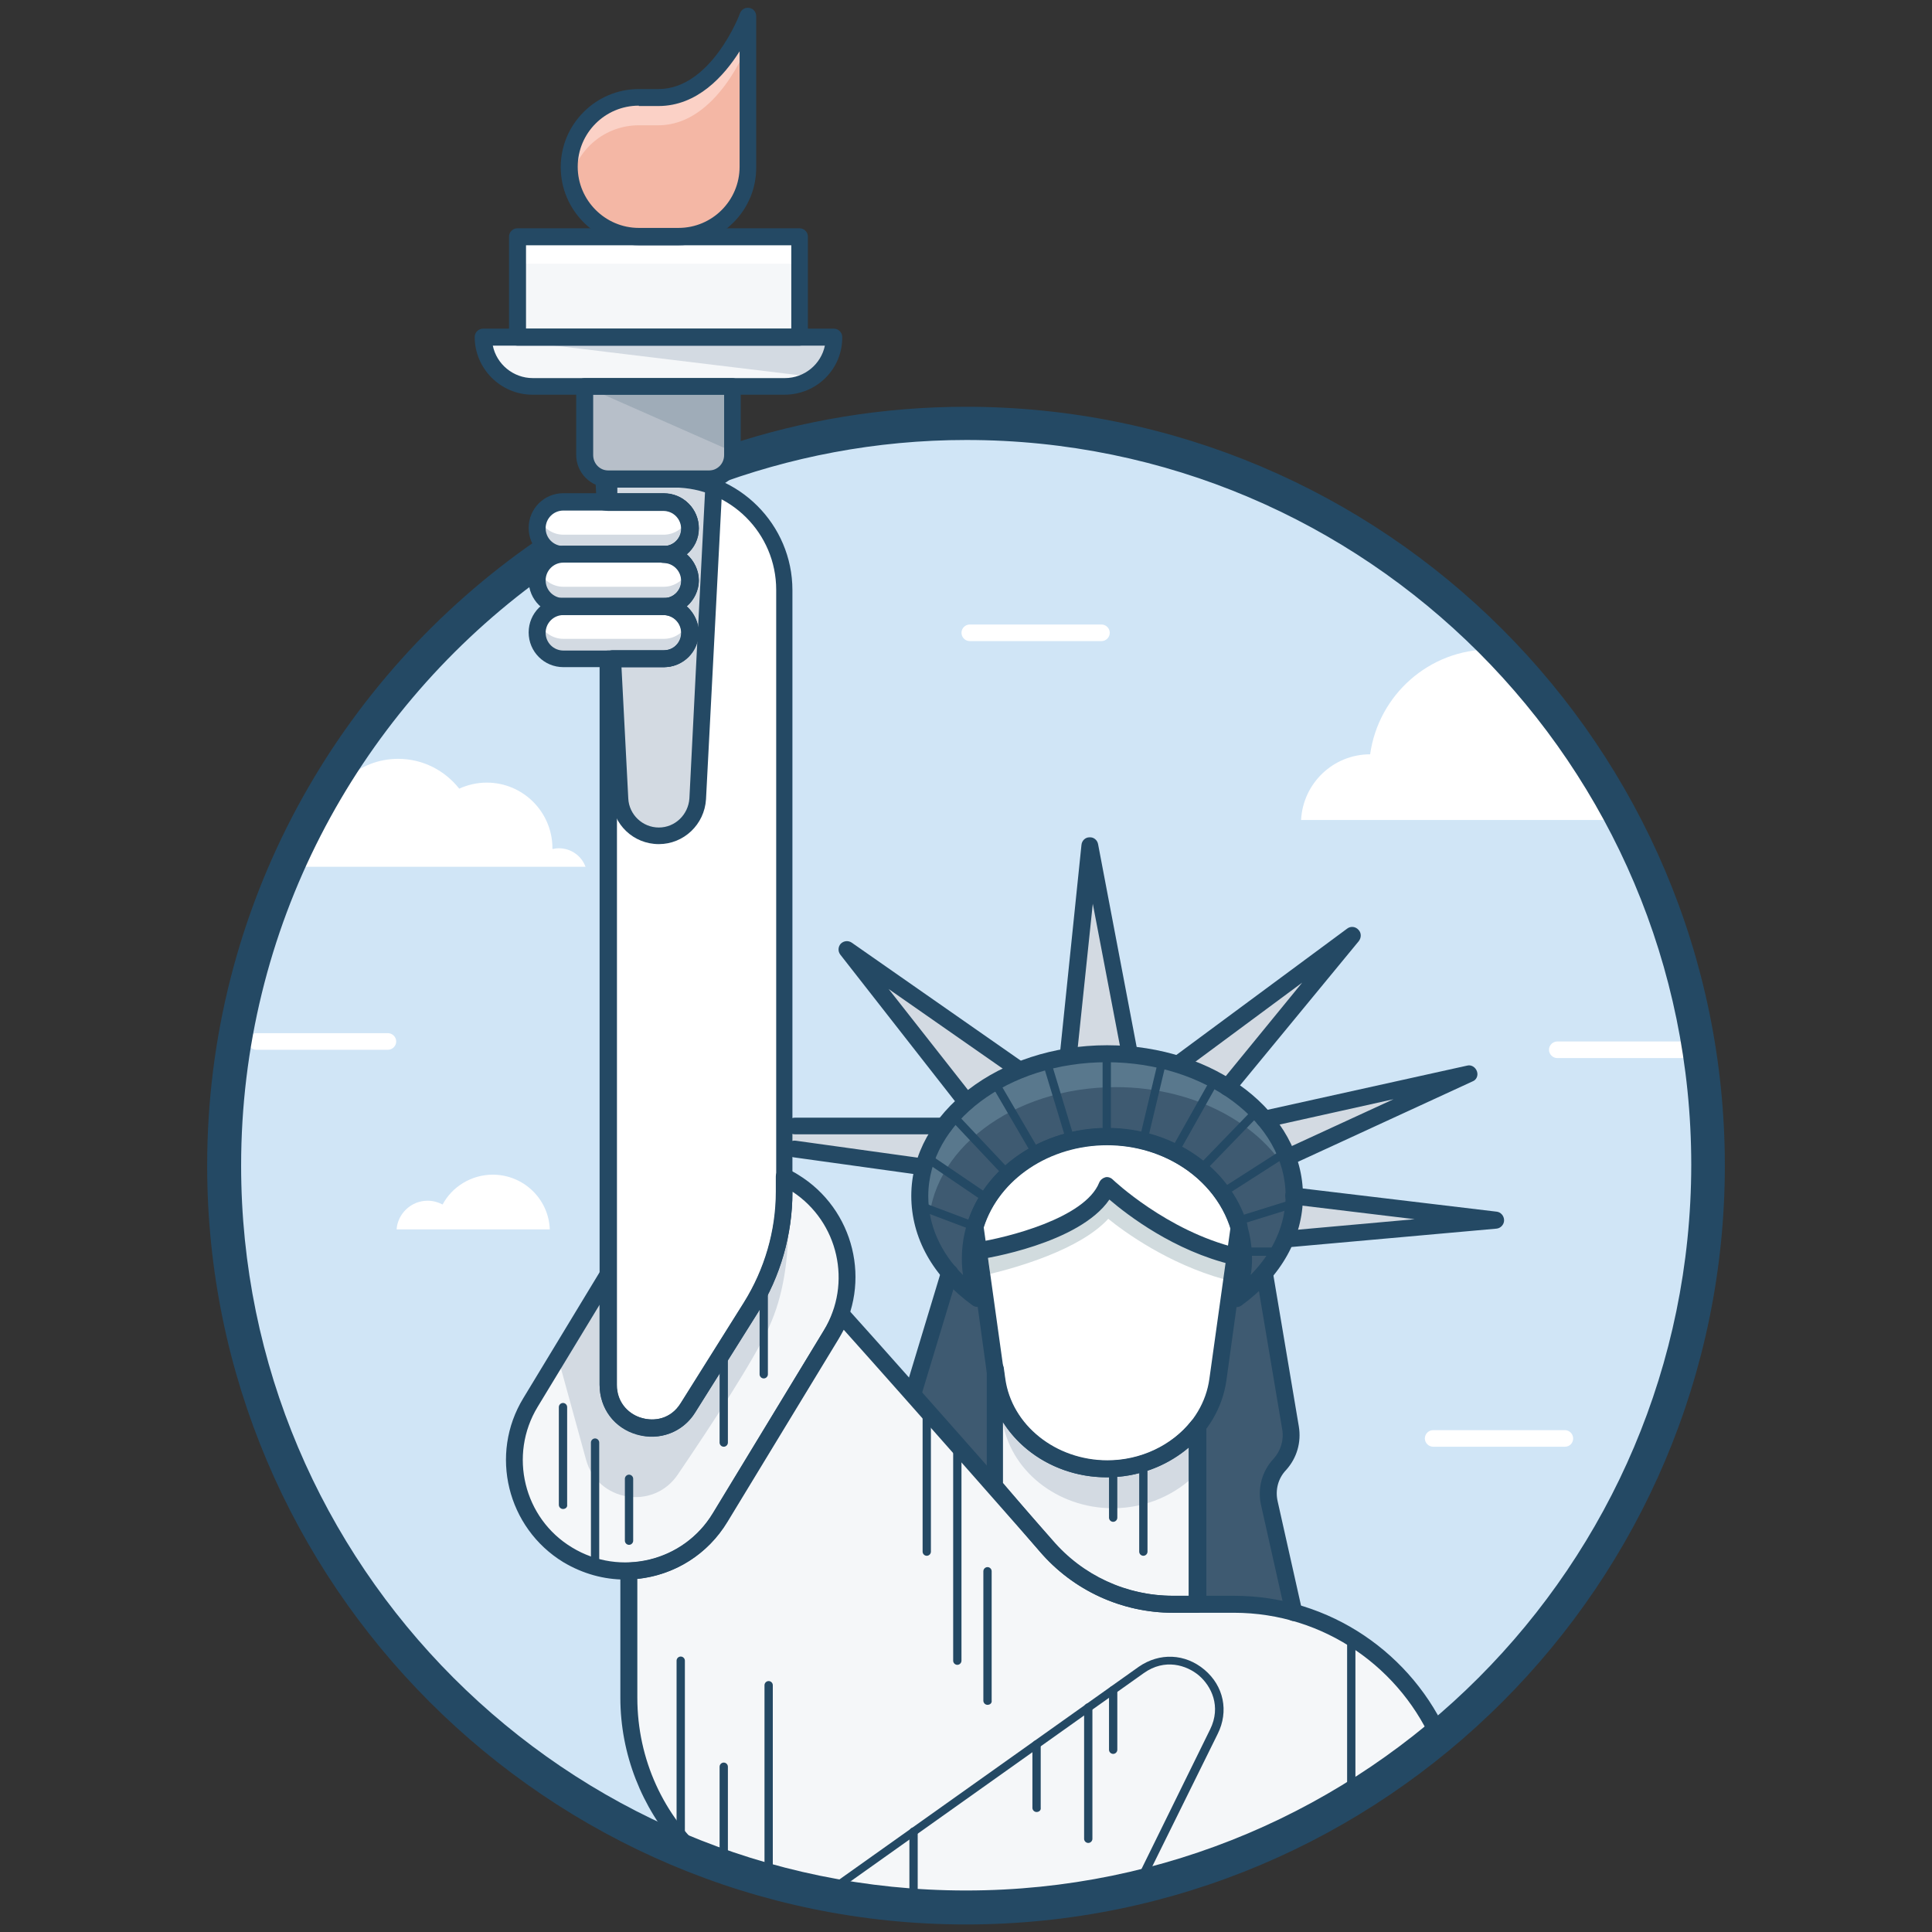 <?xml version="1.0" ?><!DOCTYPE svg  PUBLIC '-//W3C//DTD SVG 1.1//EN'  'http://www.w3.org/Graphics/SVG/1.1/DTD/svg11.dtd'><svg enable-background="new 0 0 512 512" id="Layer_1" version="1.1" viewBox="0 0 512 512" xml:space="preserve" xmlns="http://www.w3.org/2000/svg" xmlns:xlink="http://www.w3.org/1999/xlink"><rect x="0" y="0" width="512" height="512" fill="#333333" stroke="none"/><g><g><g><circle cx="256" cy="308.9" fill="#D0E5F6" r="196.6"/></g></g><g><path d="M414.7,383.4h-34.9c-1.2,0-2.2-1-2.2-2.2s1-2.2,2.2-2.2h34.9c1.2,0,2.2,1,2.2,2.2S416,383.4,414.7,383.4z" fill="#FFFFFF"/></g><g><path d="M447.6,280.4h-34.9c-1.2,0-2.2-1-2.2-2.2c0-1.2,1-2.2,2.2-2.2h34.9c1.2,0,2.2,1,2.2,2.2    C449.8,279.4,448.8,280.4,447.6,280.4z" fill="#FFFFFF"/></g><g><path d="M102.8,278.2H67.9c-1.2,0-2.2-1-2.2-2.2s1-2.2,2.2-2.2h34.9c1.2,0,2.2,1,2.2,2.2S104,278.2,102.8,278.2z" fill="#FFFFFF"/></g><g><path d="M291.9,169.9H257c-1.2,0-2.2-1-2.2-2.2c0-1.2,1-2.2,2.2-2.2h34.9c1.2,0,2.2,1,2.2,2.2    C294.1,168.9,293.1,169.9,291.9,169.9z" fill="#FFFFFF"/></g><path d="M407,183.7c-4.6-3.4-8.9-7.1-11.5-11.6c-0.2,0-0.3,0-0.5,0c-16.3,0-29.7,12.1-31.9,27.8c0,0,0,0,0,0   c-9.8,0-17.8,7.7-18.3,17.4h86.8C422.4,206.7,413.2,196,407,183.7z" fill="#FFFFFF"/><path d="M155.2,229.8c-1-2.9-3.8-5-7.1-5c-0.6,0-1.1,0.1-1.7,0.2c0-0.1,0-0.1,0-0.2c0-9.6-7.8-17.4-17.4-17.4   c-2.6,0-5.1,0.6-7.3,1.6c-3.8-4.8-9.6-7.9-16.2-7.9c-10.3,0-18.9,7.7-20.3,17.6c0,0,0,0,0,0c-6.2,0-11.3,4.9-11.6,11H155.2z" fill="#FFFFFF"/><path d="M145.7,325.8c-0.3-8.1-7-14.5-15.1-14.5c-5.7,0-10.8,3.2-13.3,7.9c-1.2-0.6-2.5-1-4-1   c-4.3,0-7.9,3.4-8.2,7.6H145.7z" fill="#FFFFFF"/><g><g><path d="M210.4,313.3L210.4,313.3c-0.8-0.5-1.7-0.9-2.5-1.4v4c0,10.8-3.1,21.4-8.8,30.6l-16.7,26.6     c-6.1,9.7-21.1,5.4-21.1-6.1v-29.4l-20.6,34c-8.4,13.9-4,32,9.9,40.4c13.9,8.4,32,4,40.4-9.9l29.4-48.4     C228.7,339.9,224.2,321.8,210.4,313.3z" fill="#F5F7F9"/><path d="M190.8,313.9l17.1-1.9c0,0,4,22.4-4.2,39.9c-4.2,9-14.8,25.2-24.1,38.9c-6.5,9.6-21.3,7.1-24.3-4     l-7.4-26.9l18.9-31.5L190.8,313.9z" fill="#D3DAE2"/><polyline fill="#D3DAE2" points="283.2,279.3 288.9,224.1 299.5,279.3    "/><polyline fill="#D3DAE2" points="312.1,282.1 358.1,248 325.3,288.2    "/><polyline fill="#D3DAE2" points="335.1,296.6 389.3,284.6 341.1,306.8    "/><polyline fill="#D3DAE2" points="343,317 396.5,323.4 340.6,328.4    "/><polyline fill="#D3DAE2" points="270.2,283.6 224.5,251.7 256.1,292.1    "/><polyline fill="#D3DAE2" points="243.7,309.1 210.6,304.4 197.2,299.6 210.6,298.4 250.2,298.4    "/><path d="M242.1,368.7l9.5-31.4l12-36.1l66.6,10.7l4.9,25.3l6.9,41c0.6,3.5-0.5,7.1-2.9,9.7h0     c-2.5,2.8-3.6,6.6-2.7,10.3l6.5,29l-8.7,8l-52.1-1.8l-55-53.5L242.1,368.7z" fill="#3E5A71"/><path d="M184.2,491.3c0.3,0.1,0.6,0.2,0.9,0.3c3.8-0.2,7.6,0.2,11.5,1.5c4.9,1.6,8.5,3.6,11.7,4.7     c9.2,3.2,16.9,3.7,26.6,4.8c17.9,2,38.6,2.3,54.8-0.4c19.3-3.1,35.2-10.8,52.8-17.8c13.5-5.4,27-13.7,39.7-22.5     c-9-21.5-30.3-36.7-55.1-36.7h-16.1c-13,0-25.3-5.7-33.7-15.5c0,0-36.7-41.7-54.3-61.3c-0.7,1.9-1.5,3.7-2.6,5.4l-29.4,48.4     c-5.4,8.8-14.6,13.8-24.2,14.1v33.6C166.7,466.1,173.4,480.8,184.2,491.3z" fill="#F5F7F9"/><path d="M293.3,279.3c-27.4,0-49.6,16.9-49.6,37.7c0,10.7,5.9,20.3,15.3,27.2c-1.3-3.3-2-6.8-2-10.5     c0-17.9,16.2-32.4,36.3-32.4c20,0,36.3,14.5,36.3,32.4c0,3.7-0.7,7.2-2,10.5c9.4-6.9,15.3-16.5,15.3-27.2     C343,296.2,320.7,279.3,293.3,279.3z" fill="#3E5A71"/><g><path d="M246.1,325.8c0-20.8,22.2-37.7,49.6-37.7c21.9,0,40.5,10.8,47.1,25.8c-2-19.4-23.4-34.6-49.4-34.6      c-27.4,0-49.6,16.9-49.6,37.7c0,4.2,0.9,8.1,2.5,11.9C246.2,327.9,246.1,326.8,246.1,325.8z" fill="#59788D"/><path d="M331.9,340.6c-0.2-3.5-1.1-6.9-2.5-10c0.1,1,0.2,2,0.2,3c0,3.7-0.7,7.2-2,10.5      C329.2,343.1,330.6,341.9,331.9,340.6z" fill="#59788D"/></g><path d="M293.3,301.2c-16.7,0-30.8,10.1-35,23.8l5.6,40.6c1.9,13.6,14.6,23.6,29.3,23.6h0     c14.7,0,27.4-10,29.3-23.6l5.6-40.6C324.1,311.3,310,301.2,293.3,301.2z" fill="#FFFFFF"/><path d="M293.3,389.3L293.3,389.3c-14.7,0-27.4-10-29.3-23.6l-0.4-2.9l0,0v31.1l13.5,15.8     c8.4,9.8,20.7,15.5,33.7,15.5h6.4v-47.1C311.8,384.9,303,389.3,293.3,389.3z" fill="#F5F7F9"/><path d="M293.3,389.3L293.3,389.3c-13.7,0-25.6-8.7-28.8-20.9l1.1,7.7c1.9,13.6,14.6,23.6,29.3,23.6l0,0     c8.8,0,16.8-3.6,22.3-9.3v-12.4C311.8,384.9,303,389.3,293.3,389.3z" fill="#D3DAE2"/><rect fill="#F5F7F9" height="26.6" width="74.8" x="137.2" y="62.7"/><rect fill="#FFFFFF" height="7.2" width="74.8" x="137.2" y="62.7"/><path d="M212.6,102.4h-76c-4.7,0-8.4-3.8-8.4-8.4v-4.6H221V94C221,98.6,217.2,102.4,212.6,102.4z" fill="#F5F7F9"/><path d="M188.5,127h-27.9c-3.1,0-5.7-2.5-5.7-5.7v-18.9h39.2v18.9C194.2,124.4,191.6,127,188.5,127z" fill="#B7BFC9"/><path d="M174.5,25.8h-5.2c-10.2,0-18.5,8.3-18.5,18.5v0c0,10.2,8.3,18.5,18.5,18.5h10.5     c10.2,0,18.5-8.3,18.5-18.5v-40C198.3,4.2,190.3,25.8,174.5,25.8z" fill="#F4B7A5"/><path d="M174.5,25.8h-5.2c-10.2,0-18.5,8.3-18.5,18.5v0c0,1.3,0.1,2.5,0.4,3.7c1.7-8.5,9.2-14.8,18.1-14.8h5.2     c15.7,0,23.7-21.5,23.7-21.5V4.2C198.3,4.2,190.3,25.8,174.5,25.8z" fill="#FBD1C6"/><path d="M175.9,133h-26.6c-3.8,0-6.9,3.1-6.9,6.9v0c0,3.8,3.1,6.9,6.9,6.9h26.6c3.8,0,6.9-3.1,6.9-6.9v0     C182.8,136.1,179.7,133,175.9,133z" fill="#FFFFFF"/><path d="M175.9,146.9h-26.6c-3.8,0-6.9,3.1-6.9,6.9v0c0,3.8,3.1,6.9,6.9,6.9h26.6c3.8,0,6.9-3.1,6.9-6.9v0     C182.8,150,179.7,146.9,175.9,146.9z" fill="#FFFFFF"/><path d="M175.9,160.7h-26.6c-3.8,0-6.9,3.1-6.9,6.9v0c0,3.8,3.1,6.9,6.9,6.9h26.6c3.8,0,6.9-3.1,6.9-6.9v0     C182.8,163.8,179.7,160.7,175.9,160.7z" fill="#FFFFFF"/><path d="M175.9,141.7h-26.6c-2.9,0-5.4-1.8-6.4-4.3c-0.3,0.8-0.5,1.7-0.5,2.6v0c0,3.8,3.1,6.9,6.9,6.9h26.6     c3.8,0,6.9-3.1,6.9-6.9v0c0-0.9-0.2-1.8-0.5-2.6C181.3,139.9,178.8,141.7,175.9,141.7z" fill="#D3DAE2"/><path d="M175.9,155.5h-26.6c-2.9,0-5.4-1.8-6.4-4.3c-0.3,0.8-0.5,1.7-0.5,2.6v0c0,3.8,3.1,6.9,6.9,6.9h26.6     c3.8,0,6.9-3.1,6.9-6.9v0c0-0.9-0.2-1.8-0.5-2.6C181.3,153.7,178.8,155.5,175.9,155.5z" fill="#D3DAE2"/><path d="M175.9,169.3h-26.6c-2.9,0-5.4-1.8-6.4-4.3c-0.3,0.8-0.5,1.7-0.5,2.6v0c0,3.8,3.1,6.9,6.9,6.9h26.6     c3.8,0,6.9-3.1,6.9-6.9v0c0-0.9-0.2-1.8-0.5-2.6C181.3,167.6,178.8,169.3,175.9,169.3z" fill="#D3DAE2"/><path d="M178.5,127h-17.3v6.1h14.7c3.8,0,6.9,3.1,6.9,6.9v0c0,3.8-3.1,6.9-6.9,6.9c3.8,0,6.9,3.1,6.9,6.9v0     c0,3.8-3.1,6.9-6.9,6.9l0,0c3.8,0,6.9,3.1,6.9,6.9v0c0,3.8-3.1,6.9-6.9,6.9h-14.7V367c0,11.5,15,15.8,21.1,6.1l16.7-26.6     c5.8-9.2,8.8-19.8,8.8-30.6V156.3C207.8,140.1,194.7,127,178.5,127z" fill="#FFFFFF"/><path d="M159.9,127l0.3,6.1h15.7c3.8,0,6.9,3.1,6.9,6.9v0c0,3.8-3.1,6.9-6.9,6.9c3.8,0,6.9,3.1,6.9,6.9v0     c0,3.8-3.1,6.9-6.9,6.9l0,0c3.8,0,6.9,3.1,6.9,6.9v0c0,3.8-3.1,6.9-6.9,6.9h-13.6l1.9,37.1c0.3,5.5,4.8,9.8,10.3,9.8     s10-4.3,10.3-9.8l4.4-84.7H159.9z" fill="#D3DAE2"/><path d="M295,464.8c-0.6,0-1.1-0.5-1.1-1.1v-15.5c0-0.6,0.5-1.1,1.1-1.1c0.6,0,1.1,0.5,1.1,1.1v15.5     C296.1,464.3,295.6,464.8,295,464.8z" fill="#244964"/><path d="M325.2,334.6c-17.3-4.9-30.2-16.3-30.3-16.4c-0.5-0.4-1.1-0.6-1.8-0.6c-0.6,0.1-1.2,0.4-1.6,0.9     c-5.5,7.9-23,12.9-29.8,14.6c0.4,1.5,0.6,3,0.7,4.5c6.6-1.6,23.7-6.3,31.3-14.6c4.3,3.5,15.9,11.9,30.6,16     C324.6,337.6,324.8,336.1,325.2,334.6z" fill="#D1DBDE"/><path d="M234.8,502.5c17.9,2,38.6,2.3,54.8-0.4c4.1-0.7,8.1-1.6,12-2.6l20.1-40.6c6-12.1-8.2-24.2-19.2-16.4     l-82,58.2C225,501.5,229.6,502,234.8,502.5z" fill="#F5F7F9"/><polygon fill="#9FACB8" points="155,102.4 194.2,102.4 194.2,119.7    "/><path d="M221,89.3h-92.9l87.5,10.6C218.9,97.6,221,93.7,221,89.3z" fill="#D3DAE2"/></g><g><g><path d="M222,501l81.1-57.6c5.6-4,11.4-2.1,14.6,0.6c3.3,2.8,6,8.2,3,14.3L300.2,500c1-0.2,1.9-0.5,2.9-0.8      l19.6-39.7c3-6,1.6-12.7-3.5-17c-5.1-4.3-11.9-4.6-17.4-0.8l-82.9,58.9C219.9,500.7,221,500.9,222,501z" fill="#244964"/></g><g><path d="M327.6,346.4c-0.5,0-1-0.2-1.4-0.5c-0.8-0.6-1.1-1.7-0.7-2.6c1.2-3.1,1.8-6.4,1.8-9.7      c0-16.6-15.3-30.2-34-30.2c-18.8,0-34,13.5-34,30.2c0,3.3,0.6,6.6,1.8,9.7c0.4,0.9,0.1,2-0.7,2.6c-0.8,0.6-1.9,0.6-2.7,0      c-10.5-7.6-16.2-17.9-16.2-29c0-22,23.3-39.9,51.9-39.9s51.9,17.9,51.9,39.9c0,11.1-5.8,21.4-16.2,29      C328.6,346.3,328.1,346.4,327.6,346.4z M293.3,299c21.2,0,38.5,15.5,38.5,34.6c0,1.4-0.1,2.8-0.3,4.2c5.9-6,9.2-13.3,9.2-20.9      c0-19.5-21.3-35.4-47.4-35.4S246,297.4,246,317c0,7.6,3.2,14.9,9.2,20.9c-0.2-1.4-0.3-2.8-0.3-4.2      C254.8,314.5,272.1,299,293.3,299z" fill="#244964"/></g><g><path d="M299.5,281.6c-1.1,0-2-0.7-2.2-1.8l-7.7-40.3l-4.2,40.1c-0.1,1.2-1.2,2.1-2.5,2c-1.2-0.1-2.1-1.2-2-2.5      l5.7-55.2c0.1-1.1,1-2,2.1-2c1.1-0.1,2.1,0.7,2.3,1.8l10.5,55.2c0.2,1.2-0.6,2.4-1.8,2.6C299.8,281.5,299.6,281.6,299.5,281.6z" fill="#244964"/></g><g><path d="M325.3,290.4c-0.5,0-1-0.2-1.4-0.5c-1-0.8-1.1-2.2-0.3-3.2l21.5-26.3l-31.6,23.4c-1,0.7-2.4,0.5-3.1-0.5      c-0.7-1-0.5-2.4,0.5-3.1l46.1-34.1c0.9-0.7,2.2-0.6,3,0.3c0.8,0.8,0.8,2.1,0.1,3L327,289.6C326.6,290.1,325.9,290.4,325.3,290.4      z" fill="#244964"/></g><g><path d="M341.1,309c-0.8,0-1.7-0.5-2-1.3c-0.5-1.1,0-2.5,1.1-3l29.1-13.4l-33.7,7.5c-1.2,0.3-2.4-0.5-2.7-1.7      c-0.3-1.2,0.5-2.4,1.7-2.7l54.2-12c1.1-0.3,2.2,0.4,2.6,1.5c0.4,1.1-0.1,2.3-1.2,2.7L342,308.8C341.7,308.9,341.4,309,341.1,309      z" fill="#244964"/></g><g><path d="M340.6,330.6c-1.1,0-2.1-0.9-2.2-2c-0.1-1.2,0.8-2.3,2-2.4l34.5-3.1l-32.3-3.9c-1.2-0.1-2.1-1.3-2-2.5      c0.1-1.2,1.3-2.1,2.5-2l53.5,6.4c1.1,0.1,2,1.1,2,2.3c0,1.1-0.9,2.1-2,2.2l-55.8,5C340.8,330.6,340.7,330.6,340.6,330.6z" fill="#244964"/></g><g><path d="M256.1,294.3c-0.7,0-1.3-0.3-1.8-0.9l-31.6-40.4c-0.7-0.9-0.6-2.1,0.1-2.9c0.8-0.8,2-0.9,2.9-0.3      l45.7,31.9c1,0.7,1.3,2.1,0.6,3.1c-0.7,1-2.1,1.3-3.1,0.6l-33.4-23.3l22.4,28.5c0.8,1,0.6,2.4-0.4,3.1      C257.1,294.1,256.6,294.3,256.1,294.3z" fill="#244964"/></g><g><path d="M250.2,300.6h-39.6c-1.2,0-2.2-1-2.2-2.2c0-1.2,1-2.2,2.2-2.2h39.6c1.2,0,2.2,1,2.2,2.2      C252.4,299.6,251.4,300.6,250.2,300.6z" fill="#244964"/></g><g><path d="M243.7,311.3c-0.1,0-0.2,0-0.3,0l-33.1-4.6c-1.2-0.2-2.1-1.3-1.9-2.5c0.2-1.2,1.3-2.1,2.5-1.9l33.1,4.6      c1.2,0.2,2.1,1.3,1.9,2.5C245.8,310.5,244.8,311.3,243.7,311.3z" fill="#244964"/></g><g><path d="M327.2,335.3c-0.2,0-0.3,0-0.5-0.1c-15.6-3.7-27.9-13.2-32.7-17.3c-8,11.7-33.2,15.7-34.3,15.8      c-1.2,0.2-2.4-0.7-2.6-1.9c-0.2-1.2,0.7-2.4,1.9-2.6c7.7-1.2,28.5-6.3,32.3-15.8c0.3-0.7,0.9-1.2,1.6-1.4c0.7-0.2,1.5,0.1,2,0.6      c0.1,0.1,14.3,13.6,32.8,18.1c1.2,0.3,1.9,1.5,1.7,2.7C329.1,334.6,328.2,335.3,327.2,335.3z" fill="#244964"/></g><g><path d="M293.3,391.5c-16,0-29.5-11-31.5-25.6l-5.6-40.6c0-0.3,0-0.7,0.1-1c4.6-15,19.8-25.4,37.1-25.4      c17.3,0,32.5,10.4,37.1,25.4c0.1,0.3,0.1,0.6,0.1,1l-5.6,40.6C322.9,380.5,309.3,391.5,293.3,391.5z M260.7,325.3l5.6,40.1      c1.7,12.4,13.4,21.7,27.1,21.7c13.7,0,25.4-9.3,27.1-21.7l5.6-40.1c-4.2-12.8-17.5-21.8-32.7-21.8S264.8,312.4,260.7,325.3z" fill="#244964"/></g><g><path d="M317.3,427.4h-6.4c-13.6,0-26.5-5.9-35.4-16.3l-13.5-15.8c-0.3-0.4-0.5-0.9-0.5-1.5v-31.1      c0-1.2,0.9-2.2,2.1-2.2c1.2-0.1,2.2,0.8,2.4,1.9l0.4,2.9c1.7,12.4,13.4,21.7,27.1,21.7c8.7,0,17-3.9,22.2-10.4      c0.6-0.7,1.6-1,2.5-0.7c0.9,0.3,1.5,1.2,1.5,2.1v47.1C319.5,426.4,318.5,427.4,317.3,427.4z M265.8,393l13,15.2      c8,9.4,19.7,14.7,32,14.7h4.2v-39.3c-5.9,5-13.6,7.9-21.7,7.9c-11.6,0-21.9-5.8-27.5-14.6V393z" fill="#244964"/></g><g><path d="M342.9,429.6c-1,0-1.9-0.7-2.2-1.7l-6.5-29c-1-4.4,0.2-9,3.3-12.3c1.9-2.1,2.8-5,2.3-7.8l-6.9-41      c-0.2-1.2,0.6-2.4,1.8-2.6c1.2-0.2,2.4,0.6,2.6,1.8l6.9,41c0.7,4.2-0.5,8.4-3.4,11.6c-2.1,2.2-2.9,5.3-2.2,8.3l6.5,29      c0.3,1.2-0.5,2.4-1.7,2.7C343.3,429.5,343.1,429.6,342.9,429.6z" fill="#244964"/></g><g><path d="M242.1,370.9c-0.2,0-0.4,0-0.6-0.1c-1.2-0.4-1.9-1.6-1.5-2.8l9.5-31.4c0.4-1.2,1.6-1.9,2.8-1.5      c1.2,0.4,1.9,1.6,1.5,2.8l-9.5,31.4C244,370.3,243.1,370.9,242.1,370.9z" fill="#244964"/></g><g><path d="M211.9,91.6h-74.8c-1.2,0-2.2-1-2.2-2.2V62.7c0-1.2,1-2.2,2.2-2.2h74.8c1.2,0,2.2,1,2.2,2.2v26.6      C214.2,90.6,213.2,91.6,211.9,91.6z M139.4,87.1h70.3V65h-70.3V87.1z" fill="#244964"/></g><g><path d="M207.9,104.6h-66.8c-8.4,0-15.3-6.9-15.3-15.3c0-1.2,1-2.2,2.2-2.2H221c1.2,0,2.2,1,2.2,2.2      C223.3,97.8,216.4,104.6,207.9,104.6z M130.6,91.6c1,4.9,5.4,8.6,10.6,8.6h66.8c5.2,0,9.6-3.7,10.6-8.6H130.6z" fill="#244964"/></g><g><path d="M187.8,129.2h-26.5c-4.7,0-8.6-3.9-8.6-8.6v-18.2c0-1.2,1-2.2,2.2-2.2h39.2c1.2,0,2.2,1,2.2,2.2v18.2      C196.4,125.3,192.5,129.2,187.8,129.2z M157.2,104.6v16c0,2.3,1.8,4.1,4.1,4.1h26.5c2.3,0,4.1-1.8,4.1-4.1v-16H157.2z" fill="#244964"/></g><g><path d="M179.8,65h-10.5c-11.4,0-20.7-9.3-20.7-20.7s9.3-20.7,20.7-20.7h5.2c14,0,21.6-19.9,21.6-20.1      c0.4-1,1.4-1.6,2.5-1.4c1.1,0.2,1.8,1.1,1.8,2.2v40C200.5,55.7,191.2,65,179.8,65z M169.3,28c-9,0-16.2,7.3-16.2,16.2      s7.3,16.2,16.2,16.2h10.5c9,0,16.2-7.3,16.2-16.2V13.6c-4.1,6.5-11.2,14.5-21.5,14.5H169.3z" fill="#244964"/></g><g><path d="M165.7,418.6c-5.6,0-11.2-1.5-16.4-4.6c-14.9-9.1-19.7-28.6-10.6-43.5l20.6-34c0.5-0.9,1.5-1.3,2.5-1      c1,0.3,1.6,1.2,1.6,2.2V367c0,5.1,3.6,8,6.7,8.8c3.1,0.9,7.6,0.4,10.3-4l16.7-26.6c5.5-8.8,8.5-19,8.5-29.4v-4      c0-0.8,0.4-1.5,1-1.9c0.7-0.4,1.5-0.5,2.2-0.1c0.9,0.5,1.8,0.9,2.7,1.5h0c14.9,9.1,19.7,28.6,10.6,43.5l-29.4,48.4      C186.9,413.1,176.4,418.6,165.7,418.6z M159,345.6l-16.5,27.2c-7.8,12.8-3.7,29.6,9.1,37.3c12.8,7.8,29.6,3.7,37.3-9.1      l29.4-48.4c7.6-12.5,3.9-28.8-8.3-36.8v0.1c0,11.3-3.2,22.3-9.1,31.8l-16.7,26.6c-3.3,5.3-9.4,7.6-15.4,5.9      c-6-1.7-9.9-6.9-9.9-13.2V345.6z" fill="#244964"/></g><g><path d="M175.9,149.1h-26.6c-5.1,0-9.2-4.1-9.2-9.2s4.1-9.2,9.2-9.2h26.6c5.1,0,9.2,4.1,9.2,9.2      S180.9,149.1,175.9,149.1z M149.3,135.3c-2.6,0-4.7,2.1-4.7,4.7s2.1,4.7,4.7,4.7h26.6c2.6,0,4.7-2.1,4.7-4.7s-2.1-4.7-4.7-4.7      H149.3z" fill="#244964"/></g><g><path d="M175.9,163h-26.6c-5.1,0-9.2-4.1-9.2-9.2c0-5.1,4.1-9.2,9.2-9.2h26.6c5.1,0,9.2,4.1,9.2,9.2      C185.1,158.8,180.9,163,175.9,163z M149.3,149.1c-2.6,0-4.7,2.1-4.7,4.7s2.1,4.7,4.7,4.7h26.6c2.6,0,4.7-2.1,4.7-4.7      s-2.1-4.7-4.7-4.7H149.3z" fill="#244964"/></g><g><path d="M175.9,176.8h-26.6c-5.1,0-9.2-4.1-9.2-9.2s4.1-9.2,9.2-9.2h26.6c5.1,0,9.2,4.1,9.2,9.2      S180.9,176.8,175.9,176.8z M149.3,163c-2.6,0-4.7,2.1-4.7,4.7s2.1,4.7,4.7,4.7h26.6c2.6,0,4.7-2.1,4.7-4.7s-2.1-4.7-4.7-4.7      H149.3z" fill="#244964"/></g><g><path d="M172.8,380.7c-1.3,0-2.6-0.2-4-0.6c-6-1.7-9.9-6.9-9.9-13.2V174.6c0-1.2,1-2.2,2.2-2.2h14.7      c2.6,0,4.7-2.1,4.7-4.7s-2.1-4.7-4.7-4.7c-1.2,0-2.2-1-2.2-2.2s1-2.2,2.2-2.2c2.6,0,4.7-2.1,4.7-4.7s-2.1-4.7-4.7-4.7      c-1.2,0-2.2-1-2.2-2.2c0-1.2,1-2.2,2.2-2.2c2.6,0,4.7-2.1,4.7-4.7s-2.1-4.7-4.7-4.7h-14.7c-1.2,0-2.2-1-2.2-2.2V127      c0-1.2,1-2.2,2.2-2.2h17.3c17.4,0,31.6,14.2,31.6,31.6v159.6c0,11.3-3.2,22.3-9.1,31.8l-16.7,26.6      C181.7,378.4,177.4,380.7,172.8,380.7z M163.5,176.8V367c0,5.1,3.6,8,6.7,8.8c3.1,0.9,7.6,0.4,10.3-4l16.7-26.6      c5.5-8.8,8.5-19,8.5-29.4V156.3c0-15-12.2-27.1-27.1-27.1h-15v1.6h12.4c5.1,0,9.2,4.1,9.2,9.2c0,2.8-1.2,5.2-3.2,6.9      c1.9,1.7,3.2,4.2,3.2,6.9s-1.2,5.2-3.2,6.9c1.9,1.7,3.2,4.2,3.2,6.9c0,5.1-4.1,9.2-9.2,9.2H163.5z" fill="#244964"/></g><g><path d="M174.6,223.7c-6.7,0-12.2-5.2-12.5-11.9l-1.9-37.1c0-0.6,0.2-1.2,0.6-1.7s1-0.7,1.6-0.7h13.6      c2.6,0,4.7-2.1,4.7-4.7s-2.1-4.7-4.7-4.7c-1.2,0-2.2-1-2.2-2.2s1-2.2,2.2-2.2c2.6,0,4.7-2.1,4.7-4.7s-2.1-4.7-4.7-4.7      c-1.2,0-2.2-1-2.2-2.2c0-1.2,1-2.2,2.2-2.2c2.6,0,4.7-2.1,4.7-4.7s-2.1-4.7-4.7-4.7h-15.7c-1.2,0-2.2-0.9-2.2-2.1l-0.3-6.1      c0-0.6,0.2-1.2,0.6-1.7c0.4-0.4,1-0.7,1.6-0.7h29.3c0.6,0,1.2,0.3,1.6,0.7s0.6,1,0.6,1.7l-4.4,84.7      C186.7,218.5,181.2,223.7,174.6,223.7z M164.7,176.8l1.8,34.8c0.2,4.3,3.8,7.7,8.1,7.7c4.3,0,7.8-3.4,8.1-7.7l2.1-41.7      c-1,3.9-4.6,6.9-8.9,6.9H164.7z M181.9,160.7c1.6,1.4,2.7,3.3,3.1,5.6l1.9-37.1h-24.6l0.1,1.6h13.6c5.1,0,9.2,4.1,9.2,9.2      c0,2.8-1.2,5.2-3.2,6.9c1.9,1.7,3.2,4.2,3.2,6.9S183.8,159,181.9,160.7z" fill="#244964"/></g><g><g><path d="M185.1,491.6c0.9,0,1.8,0,2.6,0c-11.8-10.3-18.8-25.3-18.8-41.7v-31.5c9.9-1,18.7-6.5,23.9-15.1       l29.4-48.4c0.5-0.8,0.9-1.6,1.4-2.5c18.1,20.2,51.6,58.3,51.9,58.7c8.9,10.4,21.8,16.3,35.4,16.3h16.1       c24,0,44.6,14.8,53.2,35.7c1.3-0.9,2.5-1.7,3.8-2.6c-9.5-22.1-31.5-37.6-57-37.6h-16.1c-12.3,0-24-5.4-32-14.8       c-0.4-0.4-36.9-42-54.3-61.3c-0.5-0.6-1.3-0.8-2.1-0.7c-0.8,0.2-1.4,0.7-1.7,1.4c-0.6,1.8-1.4,3.4-2.4,5L189,401       c-4.8,7.9-13.1,12.8-22.4,13.1c-1.2,0-2.2,1-2.2,2.2v33.6c0,15,5.7,29.2,15.4,40C181.6,490.4,183.3,491,185.1,491.6z" fill="#244964"/></g></g><g><path d="M293.3,302.4c-0.6,0-1.1-0.5-1.1-1.1v-21.9c0-0.6,0.5-1.1,1.1-1.1s1.1,0.5,1.1,1.1v21.9      C294.5,301.9,294,302.4,293.3,302.4z" fill="#244964"/></g><g><path d="M284.1,304.5c-0.5,0-0.9-0.3-1.1-0.8l-6.7-22.1c-0.2-0.6,0.2-1.2,0.7-1.4c0.6-0.2,1.2,0.2,1.4,0.7      l6.7,22.1c0.2,0.6-0.2,1.2-0.7,1.4C284.4,304.5,284.2,304.5,284.1,304.5z" fill="#244964"/></g><g><path d="M274.7,306.9c-0.4,0-0.8-0.2-1-0.6l-11.1-19c-0.3-0.5-0.1-1.2,0.4-1.5c0.5-0.3,1.2-0.1,1.5,0.4l11.1,19      c0.3,0.5,0.1,1.2-0.4,1.5C275.1,306.9,274.9,306.9,274.7,306.9z" fill="#244964"/></g><g><path d="M267.1,312.4c-0.3,0-0.6-0.1-0.8-0.4l-14.7-15.6c-0.4-0.5-0.4-1.2,0.1-1.6c0.5-0.4,1.2-0.4,1.6,0.1      l14.7,15.6c0.4,0.5,0.4,1.2-0.1,1.6C267.6,312.3,267.3,312.4,267.1,312.4z" fill="#244964"/></g><g><path d="M261.7,318.9c-0.2,0-0.4-0.1-0.6-0.2l-16.2-11c-0.5-0.3-0.6-1-0.3-1.6c0.3-0.5,1-0.6,1.6-0.3l16.2,11      c0.5,0.3,0.6,1,0.3,1.6C262.5,318.7,262.1,318.9,261.7,318.9z" fill="#244964"/></g><g><path d="M258.4,326.2c-0.1,0-0.3,0-0.4-0.1l-14.6-5.5c-0.6-0.2-0.9-0.9-0.7-1.4c0.2-0.6,0.9-0.9,1.4-0.7      l14.6,5.5c0.6,0.2,0.9,0.9,0.7,1.4C259.2,325.9,258.8,326.2,258.4,326.2z" fill="#244964"/></g><g><path d="M303,303.5c-0.1,0-0.2,0-0.3,0c-0.6-0.1-1-0.7-0.8-1.3l5.1-21.4c0.1-0.6,0.7-1,1.3-0.8      c0.6,0.1,1,0.7,0.8,1.3l-5.1,21.4C303.9,303.2,303.5,303.5,303,303.5z" fill="#244964"/></g><g><path d="M311.1,306.5c-0.2,0-0.4,0-0.5-0.1c-0.5-0.3-0.7-1-0.4-1.5l10.8-19.2c0.3-0.5,1-0.7,1.5-0.4      c0.5,0.3,0.7,1,0.4,1.5L312.1,306C311.9,306.3,311.5,306.5,311.1,306.5z" fill="#244964"/></g><g><path d="M318.1,311.1c-0.3,0-0.6-0.1-0.8-0.3c-0.4-0.4-0.5-1.1,0-1.6l15-15.5c0.4-0.4,1.1-0.5,1.6,0      c0.4,0.4,0.5,1.1,0,1.6l-15,15.5C318.7,311,318.4,311.1,318.1,311.1z" fill="#244964"/></g><g><path d="M323.8,317.3c-0.4,0-0.7-0.2-0.9-0.5c-0.3-0.5-0.2-1.2,0.3-1.5l16.7-10.7c0.5-0.3,1.2-0.2,1.5,0.3      c0.3,0.5,0.2,1.2-0.3,1.5l-16.7,10.7C324.3,317.2,324,317.3,323.8,317.3z" fill="#244964"/></g><g><path d="M327.8,324.8c-0.5,0-0.9-0.3-1.1-0.8c-0.2-0.6,0.1-1.2,0.7-1.4l15.1-4.7c0.6-0.2,1.2,0.1,1.4,0.7      c0.2,0.6-0.1,1.2-0.7,1.4l-15.1,4.7C328.1,324.8,328,324.8,327.8,324.8z" fill="#244964"/></g><g><path d="M339,332.8h-9.5c-0.6,0-1.1-0.5-1.1-1.1s0.5-1.1,1.1-1.1h9.5c0.6,0,1.1,0.5,1.1,1.1      S339.6,332.8,339,332.8z" fill="#244964"/></g><g><path d="M253.7,441.2c-0.6,0-1.1-0.5-1.1-1.1v-57.7c0-0.6,0.5-1.1,1.1-1.1c0.6,0,1.1,0.5,1.1,1.1v57.7      C254.8,440.7,254.3,441.2,253.7,441.2z" fill="#244964"/></g><g><path d="M204.8,496.4v-49.8c0-0.6-0.5-1.1-1.1-1.1s-1.1,0.5-1.1,1.1v48.8C203.3,495.7,204.1,496.1,204.8,496.4z" fill="#244964"/></g><g><path d="M192.9,492.2v-24c0-0.6-0.5-1.1-1.1-1.1c-0.6,0-1.1,0.5-1.1,1.1v23.6C191.4,491.9,192.1,492,192.9,492.2      z" fill="#244964"/></g><g><path d="M180.4,488.4c-0.6,0-1.1-0.5-1.1-1.1v-47.2c0-0.6,0.5-1.1,1.1-1.1s1.1,0.5,1.1,1.1v47.2      C181.5,487.9,181,488.4,180.4,488.4z" fill="#244964"/></g><g><path d="M202.4,365.3c-0.6,0-1.1-0.5-1.1-1.1v-23.8c0-0.6,0.5-1.1,1.1-1.1s1.1,0.5,1.1,1.1v23.8      C203.5,364.8,203,365.3,202.4,365.3z" fill="#244964"/></g><g><path d="M191.8,383.4c-0.6,0-1.1-0.5-1.1-1.1v-24.2c0-0.6,0.5-1.1,1.1-1.1c0.6,0,1.1,0.5,1.1,1.1v24.2      C192.9,382.9,192.4,383.4,191.8,383.4z" fill="#244964"/></g><g><path d="M157.7,416.3c-0.6,0-1.1-0.5-1.1-1.1v-32.9c0-0.6,0.5-1.1,1.1-1.1c0.6,0,1.1,0.5,1.1,1.1v32.9      C158.8,415.8,158.3,416.3,157.7,416.3z" fill="#244964"/></g><g><path d="M149.2,399.9c-0.6,0-1.1-0.5-1.1-1.1v-25.9c0-0.6,0.5-1.1,1.1-1.1c0.6,0,1.1,0.5,1.1,1.1v25.9      C150.4,399.4,149.9,399.9,149.2,399.9z" fill="#244964"/></g><g><path d="M166.7,409.4c-0.6,0-1.1-0.5-1.1-1.1v-16.4c0-0.6,0.5-1.1,1.1-1.1c0.6,0,1.1,0.5,1.1,1.1v16.4      C167.8,408.9,167.3,409.4,166.7,409.4z" fill="#244964"/></g><g><path d="M303,412.3c-0.6,0-1.1-0.5-1.1-1.1v-23.4c0-0.6,0.5-1.1,1.1-1.1c0.6,0,1.1,0.5,1.1,1.1v23.4      C304.1,411.8,303.6,412.3,303,412.3z" fill="#244964"/></g><g><path d="M295,403.3c-0.6,0-1.1-0.5-1.1-1.1v-13c0-0.6,0.5-1.1,1.1-1.1s1.1,0.5,1.1,1.1v13      C296.1,402.8,295.6,403.3,295,403.3z" fill="#244964"/></g><g><path d="M288.4,488.4c-0.6,0-1.1-0.5-1.1-1.1v-34.8c0-0.6,0.5-1.1,1.1-1.1c0.6,0,1.1,0.5,1.1,1.1v34.8      C289.5,487.9,289,488.4,288.4,488.4z" fill="#244964"/></g><g><path d="M274.7,480.2c-0.6,0-1.1-0.5-1.1-1.1v-16.8c0-0.6,0.5-1.1,1.1-1.1c0.6,0,1.1,0.5,1.1,1.1v16.8      C275.9,479.7,275.4,480.2,274.7,480.2z" fill="#244964"/></g><g><path d="M243.2,503.3v-17.9c0-0.6-0.5-1.1-1.1-1.1c-0.6,0-1.1,0.5-1.1,1.1v17.7      C241.7,503.2,242.5,503.3,243.2,503.3z" fill="#244964"/></g><g><path d="M295,464.8c-0.6,0-1.1-0.5-1.1-1.1v-15.8c0-0.6,0.5-1.1,1.1-1.1s1.1,0.5,1.1,1.1v15.8      C296.1,464.3,295.6,464.8,295,464.8z" fill="#244964"/></g><g><path d="M359.2,476.3v-42.3c0-0.6-0.5-1.1-1.1-1.1s-1.1,0.5-1.1,1.1v43.6C357.7,477.1,358.5,476.7,359.2,476.3z" fill="#244964"/></g><g><path d="M369.7,470.1v-1.9c0-0.6-0.5-1.1-1.1-1.1c-0.6,0-1.1,0.5-1.1,1.1v3.3C368.2,471,368.9,470.5,369.7,470.1      z" fill="#244964"/></g><g><path d="M245.6,412.3c-0.6,0-1.1-0.5-1.1-1.1v-37.3c0-0.6,0.5-1.1,1.1-1.1c0.6,0,1.1,0.5,1.1,1.1v37.3      C246.7,411.8,246.2,412.3,245.6,412.3z" fill="#244964"/></g><g><path d="M261.7,451.8c-0.6,0-1.1-0.5-1.1-1.1v-34.3c0-0.6,0.5-1.1,1.1-1.1s1.1,0.5,1.1,1.1v34.3      C262.9,451.3,262.4,451.8,261.7,451.8z" fill="#244964"/></g></g></g><g><g><g><path d="M256,107.8c-22.1,0-43.3,3.6-63.2,10.2c0.3,1.2,0.4,2.3,0.1,3.6c-0.3,1.3-1.1,2.6-2.1,3.5      c-0.8,0.7-1.7,1.3-2.7,1.7v2.3c21.1-8,44-12.5,68-12.5c106,0,192.1,86.2,192.1,192.1C448.1,414.8,362,501,256,501      c-106,0-192.1-86.2-192.1-192.1c0-62.9,30.4-118.9,77.3-154c-0.3-0.9-0.4-1.9-0.2-2.9c0.6-2.4,2.4-4.2,4.6-5.4      c-1.3-0.8-2.4-1.8-3.3-3.2c0-0.1-0.1-0.1-0.1-0.2c-52.7,36.3-87.3,97-87.3,165.7C54.9,419.8,145.1,510,256,510      c110.9,0,201.1-90.2,201.1-201.1C457.1,198,366.9,107.8,256,107.8z" fill="#244964"/></g></g></g></g></svg>